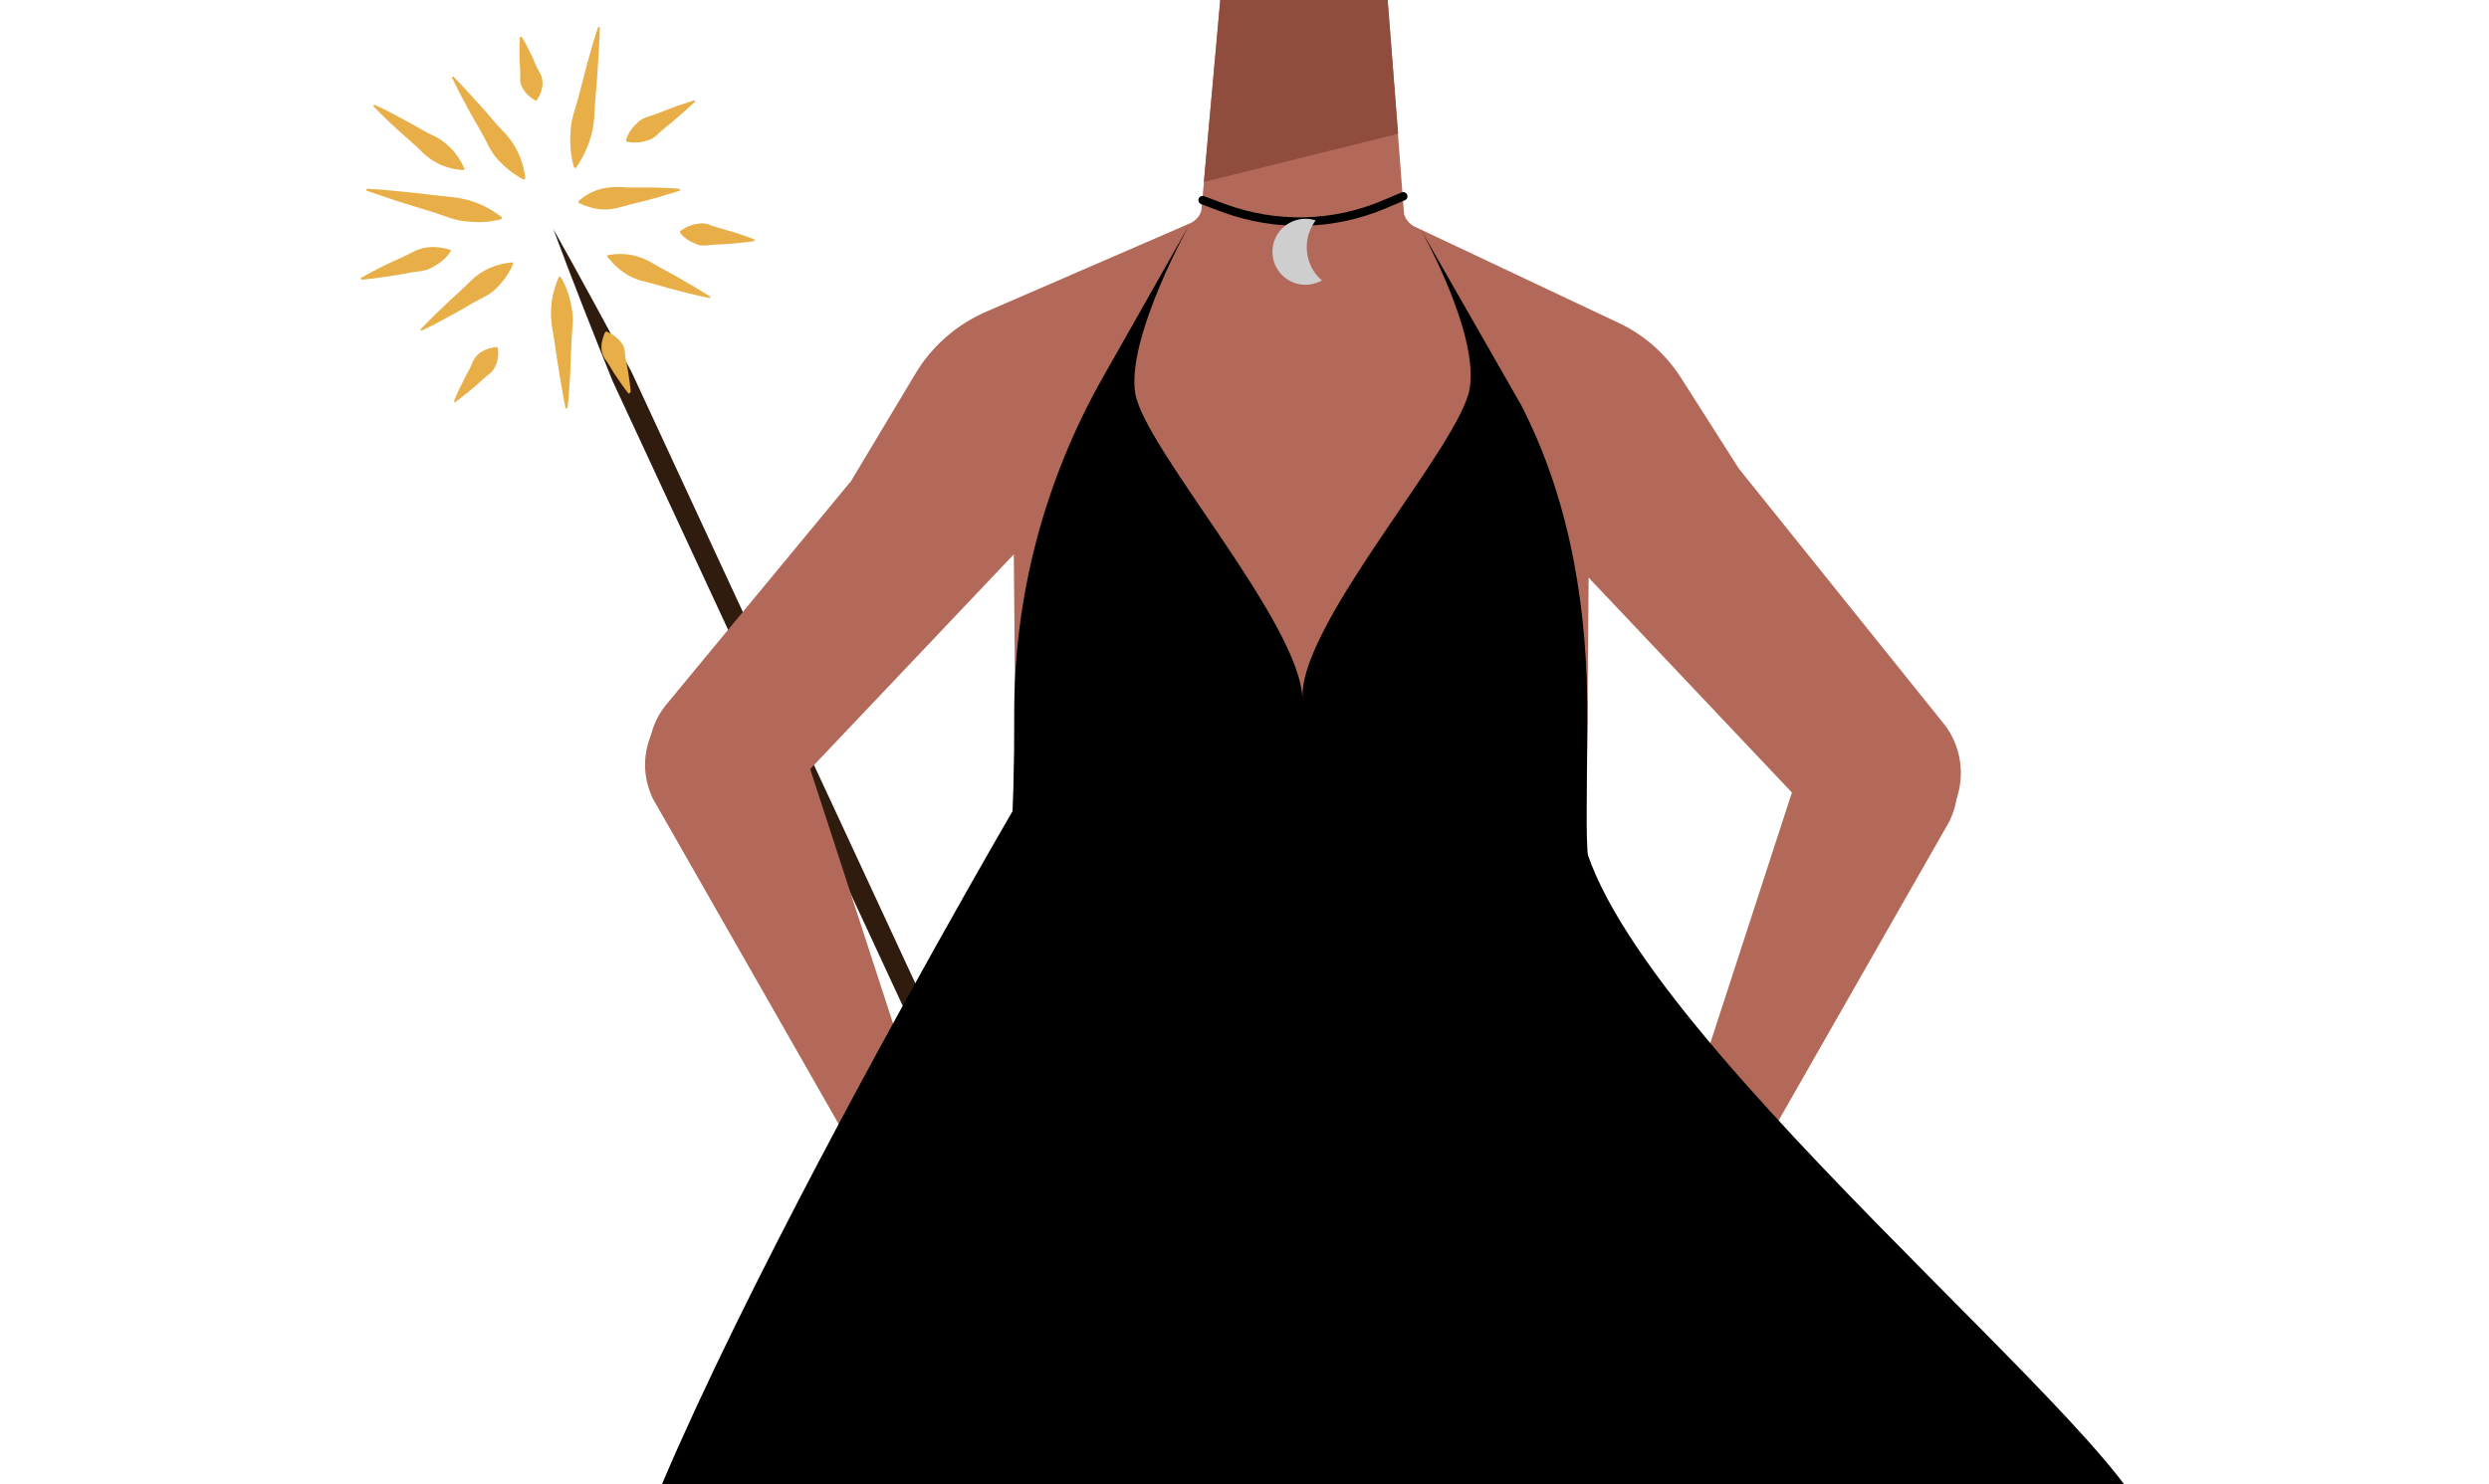 <?xml version="1.0" encoding="utf-8"?>
<!-- Generator: Adobe Illustrator 26.0.2, SVG Export Plug-In . SVG Version: 6.00 Build 0)  -->
<svg version="1.1" id="Calque_1" xmlns="http://www.w3.org/2000/svg" xmlns:xlink="http://www.w3.org/1999/xlink" x="0px" y="0px"
	 viewBox="0 0 588 350.8" style="enable-background:new 0 0 588 350.8;" xml:space="preserve">
<style type="text/css">
	.st0{fill:#301C0F;}
	.st1{fill:#B26959;}
	.st2{fill:#904C3D;}
	.st3{fill:none;stroke:#000000;stroke-width:2;stroke-linecap:round;stroke-miterlimit:10;}
	.st4{fill:#CECECE;}
	.st5{fill:#E8AF49;}
</style>
<g>
	<g>
		<path class="st0" d="M130.7,54.1c6.3,11.2,12.4,22.5,18.5,33.8c10.2,22,37.9,81.8,48.5,104.5c10.6,22.9,38.2,82.3,48.5,104.5
			c4.7,11.9,9.4,23.9,13.9,35.9c-6.3-11.2-12.4-22.5-18.4-33.8c-10.2-21.9-37.9-81.8-48.5-104.5C182.6,171.6,155,112.2,144.7,90
			C139.9,78.1,135.2,66.2,130.7,54.1L130.7,54.1z"/>
	</g>
	<path class="st1" d="M459.1,170.9L411,111c-0.1-0.1-0.2-0.3-0.3-0.4L397,89.1c-3.5-5.4-8.4-9.8-14.2-12.6l-48.5-22.9
		c-1.3-0.6-2.2-1.7-2.6-3l-3.9-50.8h-39.5l-4.5,50c-0.4,1.3-1.3,2.3-2.5,2.9l-48.2,20.9c-7,3-13,8.2-16.9,14.8l-15.1,25.2
		c-0.1,0.2-0.2,0.4-0.4,0.5l-43.3,52.4c-6.2,7.5-5.2,18.6,2.3,24.8s18.6,5.2,24.9-2.3c0.1-0.1,0.2-0.2,0.2-0.3l54.7-57.7l0.7,77.6
		c0,0.2,0,0.4,0,0.6l-15.4,127.9c-1.1,9.4,5.1,18,14.3,20c0,0,50.5,13.7,67.8,14.4c17.9,0.7,71-9.5,71-9.5c0.1,0,0.2,0,0.2,0
		c10-1.5,16.8-10.7,15.4-20.7l-18.8-127.7c0-0.2,0-0.5,0-0.7c0-5.1,0.5-64.7,0.6-76.4l55.7,58.9c6.9,7.4,18.6,8,26.2,1.2
		C464.4,189.8,465.3,178.6,459.1,170.9z"/>
	<polygon class="st2" points="288.3,-0.3 327.8,-0.3 330.3,31.6 284.4,43 	"/>
	<path d="M397,342.8l-20.2-125.2c-1.4-8.8-2.1-17.7-2-26.6l0.2-20.2c0.2-25.8-3.7-51.8-15.6-75L335.5,54c0,0,13.9,24.5,11.7,37.8
		c-2.2,13.3-39,54.2-39.5,72.2v1.2c-0.5-18-37.2-59-39.5-72.2c-2.2-13.3,13.1-40.5,13.1-40.5l-20.6,36.4c-14,24.6-21.2,52.1-21.1,80
		l0,0c0.1,22.5-1.2,45-4,67.4L219.3,349c-6.2,50.7,44.6,21.8,87.4,71.4c6.3,7.3,38,27.4,42,18.7c21.2-46.1,52.1-47.7,50.1-79.9
		C398.4,353.7,397.9,348.2,397,342.8z"/>
	<g>
		<path class="st1" d="M258.8,313.7c2,0.8-22.5-31.2-22.5-31.2L236,276c-0.1-2.1-2.2-3.6-4.2-2.9l-4.8,1.5l0,0
			c-6.5-9.3-11.6-19.4-15.2-30.2l-21.1-64.8l-4.3-7.7c-4.6-8.2-14.7-11.6-23.3-7.7c-9.2,4.1-13.2,14.9-9.1,24c0.1,0.3,0.3,0.7,0.5,1
			l54.4,95.3c4.4,7.7,9.9,14.7,16.4,20.7c2,1.8,4,3.5,5.9,4.8c5.7,3.8,18.1,12.2,25.2,17.1c1.7,1.2,4-0.2,3.7-2.3L258.8,313.7z"/>
		<path class="st1" d="M356,319c-2,0.8,22.5-31.2,22.5-31.2l0.3-6.5c0.1-2.1,2.2-3.6,4.2-2.9l4.8,1.5l0,0
			c6.5-9.3,11.6-19.4,15.2-30.2l21.1-64.8l4.3-7.7c4.6-8.2,14.7-11.6,23.3-7.7c9.2,4.1,13.2,14.9,9.1,24c-0.1,0.3-0.3,0.7-0.5,1
			l-54.4,95.3c-4.4,7.7-9.9,14.7-16.4,20.7c-2,1.8-4,3.5-5.9,4.8c-5.7,3.8-18.1,12.2-25.2,17.1c-1.7,1.2-4-0.2-3.7-2.3L356,319z"/>
	</g>
	<path d="M239.2,191.7c0,0-117.8,201.9-93.6,212.6s37.7,5.6,46.1,18s26.4,12.9,32.1,28.7c5.6,15.7,37.7,12.7,50.6,21.7
		s23.2-4.7,41.2,0.9s32.5,12.8,55,7.7s16.8-28.1,35.7-30.4c18.9-2.2-5.3-7.9,26.2-18.6s13.5-27.6,42.7-36s6.2-25.3,29.8-30.9
		S393.2,255.5,375,201.7"/>
	<path class="st3" d="M284.1,47.3l5.1,1.9c12.3,4.5,25.8,4.2,37.8-0.9l4.5-1.9"/>
	<path class="st4" d="M308.7,58.4c0-2.4,0.8-4.5,2.1-6.3c-0.8-0.3-1.6-0.4-2.4-0.4c-4.3,0-7.8,3.5-7.8,7.8s3.5,7.8,7.8,7.8
		c1.4,0,2.7-0.4,3.9-1C310,64.3,308.7,61.5,308.7,58.4z"/>
	<g>
		<path class="st5" d="M107.2,18.2c2.5,2.5,5.1,5.5,7.5,8.1c1.4,1.7,3.4,4,4.9,5.5c2.5,2.9,4,6.2,4.5,10.3c0,0.2-0.2,0.4-0.4,0.3
			c-2.5-1.2-4.4-2.9-6.1-4.7s-2.6-4.2-3.8-6.3c-0.9-1.6-2.8-4.8-3.6-6.4c-1.2-2.2-2.3-4.3-3.4-6.6C106.6,18.3,107,18,107.2,18.2
			L107.2,18.2z"/>
	</g>
	<g>
		<path class="st5" d="M141.7,6.6c-0.1,4-0.4,8.5-0.7,12.6c-0.2,2.5-0.5,5.9-0.6,8.4c-0.3,4.3-1.7,8.2-4.3,12
			c-0.1,0.2-0.4,0.1-0.5-0.1c-0.9-3-1-5.8-0.8-8.6c0.1-2.8,1.2-5.4,1.9-8.1c0.5-2,1.6-6.1,2.1-8.1c0.8-2.7,1.5-5.4,2.4-8
			C141.3,6.2,141.7,6.3,141.7,6.6L141.7,6.6z"/>
	</g>
	<g>
		<path class="st5" d="M160.5,45.1c-2.8,0.9-5.9,1.8-8.7,2.5c-1.7,0.4-4.1,1-5.8,1.5c-3.1,0.8-6,0.4-9.2-1.1
			c-0.2-0.1-0.2-0.4-0.1-0.5c3.5-3.1,7.3-3.6,11.6-3.2c1.5,0,4.5,0,6,0c2,0.1,4,0.1,6,0.3C160.7,44.7,160.7,45.1,160.5,45.1
			L160.5,45.1z"/>
	</g>
	<g>
		<path class="st5" d="M167.5,70.4c-3.1-0.6-6.5-1.5-9.5-2.3c-1.9-0.5-4.4-1.3-6.3-1.7c-3.3-0.9-5.9-2.8-8.2-5.7
			c-0.1-0.1-0.1-0.3,0.1-0.4c3.6-0.7,6.9-0.1,9.9,1.5c2.6,1.6,5.9,3.2,8.5,4.8c1.9,1.1,3.8,2.2,5.6,3.4
			C168,70.1,167.8,70.5,167.5,70.4L167.5,70.4z"/>
	</g>
	<g>
		<path class="st5" d="M133.6,96.4c-0.8-3.7-1.4-7.8-2-11.5c-0.3-2.3-0.8-5.4-1.2-7.7c-0.6-4-0.1-7.8,1.6-11.7
			c0.1-0.2,0.4-0.2,0.5,0c1.5,2.5,2.2,5,2.6,7.6c0.5,2.6,0,5.2-0.1,7.7c-0.1,1.9-0.2,5.8-0.3,7.7c-0.2,2.6-0.3,5.2-0.6,7.7
			C134.1,96.6,133.7,96.6,133.6,96.4L133.6,96.4z"/>
	</g>
	<g>
		<path class="st5" d="M99.4,77.8c2.2-2.4,4.8-4.8,7.2-7.1c1.5-1.3,3.5-3.2,4.9-4.6c2.6-2.4,5.6-3.7,9.4-4.1c0.2,0,0.4,0.2,0.3,0.4
			c-1,2.4-2.4,4.2-4,5.8s-3.8,2.4-5.7,3.5c-1.4,0.9-4.3,2.5-5.8,3.3c-2,1.1-3.9,2.1-6,3.1C99.5,78.3,99.2,77.9,99.4,77.8L99.4,77.8z
			"/>
	</g>
	<g>
		<path class="st5" d="M86.8,44.6c3.9,0.2,8.3,0.7,12.2,1.1c2.4,0.3,5.7,0.7,8.1,0.9c4.2,0.5,7.9,2,11.4,4.7
			c0.2,0.1,0.1,0.4-0.1,0.5c-2.9,0.8-5.7,0.8-8.4,0.5c-2.7-0.2-5.2-1.4-7.8-2.2c-1.9-0.6-5.9-1.8-7.8-2.4c-2.6-0.9-5.2-1.7-7.7-2.6
			C86.4,45,86.5,44.6,86.8,44.6L86.8,44.6z"/>
	</g>
	<g>
		<path class="st5" d="M123.3,8.8c1,1.6,1.9,3.5,2.7,5.2c0.4,1.1,1.1,2.5,1.7,3.5c0.9,2,0.5,3.9-0.8,6.1c-0.1,0.2-0.3,0.2-0.5,0.1
			c-1.6-0.9-2.5-2-3.1-3.2c-0.7-1.2-0.3-2.5-0.4-3.8c-0.1-1-0.2-2.9-0.2-3.9c0-1.3,0-2.6,0.1-3.9C122.8,8.7,123.2,8.6,123.3,8.8
			L123.3,8.8z"/>
	</g>
	<g>
		<path class="st5" d="M164.1,24.1c-2.2,2.1-4.7,4.3-7.1,6.2c-1.2,0.9-2.2,2.3-3.7,2.8s-3.1,0.8-5.1,0.4c-0.2,0-0.3-0.2-0.3-0.4
			c0.6-2,1.7-3.2,2.9-4.3s2.8-1.3,4.3-1.9c1.1-0.4,3.3-1.3,4.4-1.7c1.5-0.5,3-1,4.5-1.5C164.1,23.6,164.3,24,164.1,24.1L164.1,24.1z
			"/>
	</g>
	<g>
		<path class="st5" d="M178.1,57c-2.9,0.4-6,0.7-8.9,0.8c-1.5,0-3,0.5-4.4,0s-2.8-1.2-4.1-2.7c-0.1-0.1-0.1-0.4,0-0.5
			c1.6-1.2,3.1-1.6,4.6-1.8s2.9,0.6,4.3,1c1.1,0.3,3.2,0.9,4.2,1.2c1.4,0.5,2.8,0.9,4.2,1.5C178.4,56.6,178.4,57,178.1,57L178.1,57z
			"/>
	</g>
	<g>
		<path class="st5" d="M148.4,92.9c-1.2-1.5-2.3-3.2-3.4-4.8c-0.6-1-1.4-2.4-2.1-3.3c-1.2-1.9-1-3.8,0-6.2c0.1-0.2,0.3-0.3,0.5-0.2
			c1.7,0.7,2.7,1.7,3.5,2.7c0.8,1.1,0.7,2.5,0.9,3.7c0.2,0.9,0.6,2.9,0.7,3.8c0.2,1.3,0.4,2.6,0.5,3.9
			C148.8,93,148.5,93.1,148.4,92.9L148.4,92.9z"/>
	</g>
	<g>
		<path class="st5" d="M107.3,94.7c0.7-1.9,1.7-3.8,2.6-5.6c0.6-1.1,1.4-2.5,1.8-3.7c1.1-2.1,2.8-3,5.5-3.4c0.2,0,0.4,0.1,0.4,0.3
			c0.3,1.9-0.1,3.3-0.7,4.5c-0.6,1.3-1.9,1.9-2.9,2.9c-0.7,0.7-2.3,2.1-3.1,2.7c-1.1,0.9-2.1,1.7-3.3,2.6
			C107.5,95.2,107.2,95,107.3,94.7L107.3,94.7z"/>
	</g>
	<g>
		<path class="st5" d="M85.4,65.6c2.3-1.3,5-2.7,7.4-3.8c1.5-0.7,3.6-1.6,5-2.4c2.7-1.3,5.4-1.3,8.5-0.4c0.2,0.1,0.2,0.2,0.2,0.4
			c-1.3,1.9-2.9,3-4.6,3.9c-1.6,0.9-3.6,0.8-5.4,1.2c-1.4,0.3-4.1,0.7-5.4,0.9c-1.8,0.3-3.7,0.5-5.5,0.7
			C85.3,66.1,85.1,65.8,85.4,65.6L85.4,65.6z"/>
	</g>
	<g>
		<path class="st5" d="M88.6,24.8c2.9,1.3,5.9,3,8.7,4.5c1.7,1,4,2.3,5.8,3.1c3,1.7,5.1,4.1,6.6,7.4c0.1,0.2,0,0.3-0.2,0.4
			c-3.7-0.2-6.7-1.5-9.3-3.8c-2.1-2.2-5-4.5-7.2-6.6c-1.6-1.5-3.2-3-4.7-4.6C88.1,25,88.3,24.7,88.6,24.8L88.6,24.8z"/>
	</g>
</g>
</svg>
